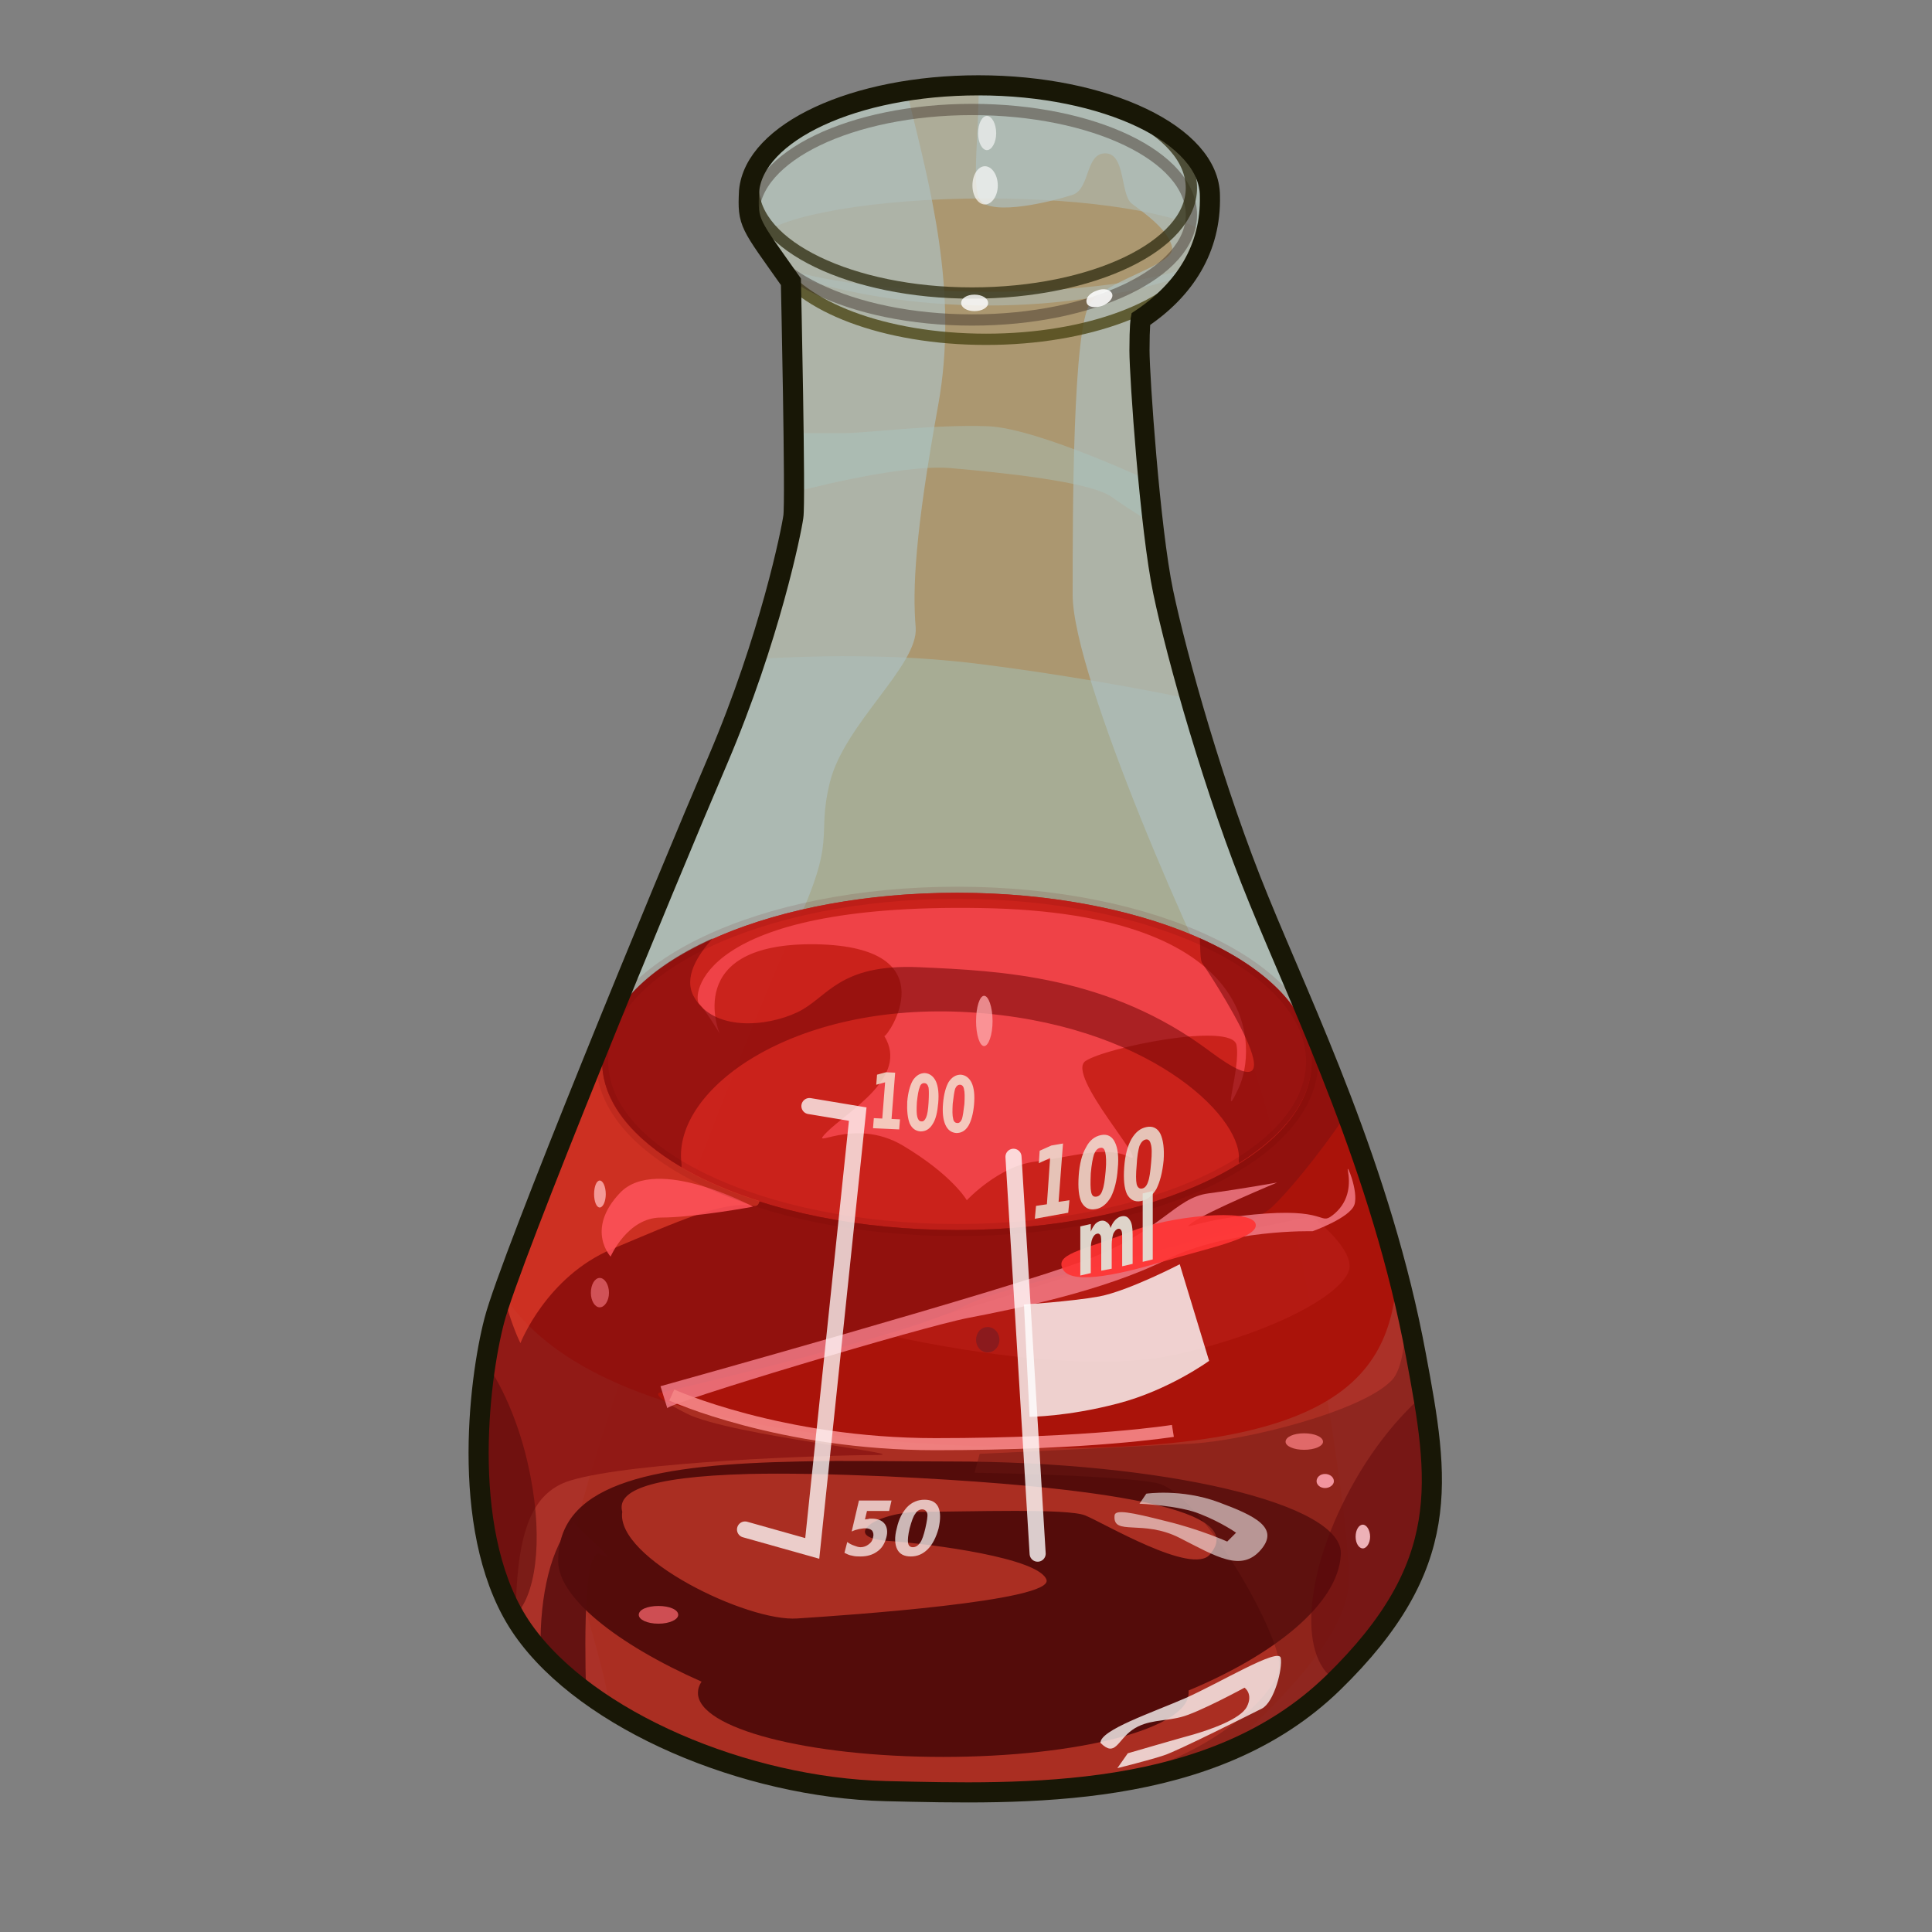 <?xml version="1.0" encoding="UTF-8" standalone="no"?>
<!DOCTYPE svg PUBLIC "-//W3C//DTD SVG 1.0//EN" "http://www.w3.org/TR/2001/REC-SVG-20010904/DTD/svg10.dtd">
<svg xmlns:svg="http://www.w3.org/2000/svg" xmlns="http://www.w3.org/2000/svg" version="1.0" width="100%" height="100%" viewBox="0 0 48 48" id="_red12">
<rect x="0" y="0" width="48" height="48" fill="#808080" stroke="none"/>
<defs id="defs2385"/>
<g id="red12">
<path d="M 24.31,2.12 C 21.22,2.12 18.74,3.29 18.61,4.75 C 18.57,5.56 18.62,5.54 19.65,7 C 19.65,7 19.77,12.48 19.71,12.84 C 19.66,13.2 19.13,15.84 17.84,18.87 C 16.54,21.9 12.66,31.32 12.28,32.81 C 11.89,34.3 11.4,38.23 13,40.5 C 14.59,42.76 18.52,44.41 22,44.5 C 25.47,44.58 30.12,44.73 33.12,41.81 C 36.12,38.89 35.76,36.78 35.18,33.68 C 34.33,29.08 32.38,25.07 31.28,22.37 C 30.17,19.67 29.23,16.29 28.9,14.71 C 28.57,13.14 28.31,9.35 28.31,8.71 C 28.31,8.08 28.34,7.93 28.34,7.93 C 29.44,7.2 30.09,6.17 30.06,4.87 C 30.06,3.36 27.48,2.12 24.31,2.12 z" id="p2464" style="opacity:1;fill:#ab9770;fill-opacity:1;fill-rule:evenodd;stroke:none;marker:none;visibility:visible;display:inline;overflow:visible;enable-background:accumulate"/>
<path d="M 21.59,16.31 C 20.67,16.29 19.73,16.32 18.78,16.37 C 18.52,17.15 18.22,17.97 17.84,18.87 C 16.54,21.9 12.66,31.32 12.28,32.81 C 11.89,34.3 11.4,38.23 13,40.5 C 14.59,42.76 18.52,44.41 22,44.5 C 25.47,44.58 30.12,44.73 33.12,41.81 C 36.12,38.89 35.76,36.78 35.18,33.68 C 34.33,29.08 32.38,25.07 31.28,22.37 C 30.62,20.76 30.04,18.94 29.59,17.37 C 27.42,16.92 25.31,16.61 24.03,16.46 C 23.2,16.37 22.39,16.32 21.59,16.31 z" id="p3386" style="opacity:1;fill:#a1ccc9;fill-opacity:0.41;fill-rule:evenodd;stroke:none"/>
<path d="M 24.31,2.12 C 24.34,3.07 24.13,4.65 24.34,4.96 C 24.63,5.4 26.22,4.98 26.65,4.84 C 27.09,4.69 26.96,3.81 27.46,3.81 C 27.97,3.81 27.83,4.84 28.12,5.06 C 28.41,5.28 29.05,5.72 29.12,6.15 C 29.19,6.59 27.52,6.94 27.09,7.53 C 26.65,8.11 26.65,12.74 26.65,14.78 C 26.65,16.81 29.79,23.93 30.81,25.75 C 31.82,27.56 33.57,37.23 33.5,39.34 C 33.45,40.69 31.64,42.41 30.43,43.53 C 31.4,43.13 32.33,42.58 33.12,41.81 C 36.12,38.89 35.76,36.78 35.18,33.68 C 34.33,29.08 32.38,25.07 31.28,22.37 C 30.17,19.67 29.23,16.29 28.9,14.71 C 28.57,13.14 28.31,9.35 28.31,8.71 C 28.31,8.08 28.34,7.93 28.34,7.93 C 29.44,7.2 30.09,6.17 30.06,4.87 C 30.06,3.36 27.48,2.12 24.31,2.12 z M 22.53,2.28 C 20.32,2.62 18.73,3.58 18.62,4.75 C 18.58,5.56 18.62,5.54 19.65,7 C 19.65,7 19.77,12.48 19.71,12.84 C 19.66,13.2 19.13,15.84 17.84,18.87 C 16.54,21.9 12.66,31.32 12.28,32.81 C 11.89,34.3 11.4,38.23 13,40.5 C 13.5,41.21 14.26,41.87 15.15,42.43 C 14.99,41.26 14.34,39.53 14.25,38.62 C 14.1,37.17 18.52,25.68 19.68,23.21 C 20.85,20.74 20.26,20.89 20.62,19.43 C 20.98,17.98 22.82,16.53 22.75,15.59 C 22.67,14.64 22.73,13.25 23.31,10.06 C 23.82,7.23 23.11,4.65 22.53,2.28 z" id="p3265" style="opacity:1;fill:#aec0bf;fill-opacity:0.7;fill-rule:evenodd;stroke:none"/>
<path d="M 24.31,2.12 C 21.22,2.12 18.76,3.29 18.62,4.75 C 18.59,5.25 18.62,5.46 18.87,5.87 C 19.41,5.35 21.72,4.93 24.5,4.93 C 27.11,4.93 29.27,5.3 29.96,5.78 C 30.03,5.49 30.07,5.18 30.06,4.87 C 30.06,3.36 27.48,2.12 24.31,2.12 z M 29.65,6.59 C 28.73,6.98 26.78,7.25 24.5,7.25 C 22.26,7.24 20.32,6.99 19.37,6.62 C 19.42,6.69 19.47,6.73 19.53,6.81 C 20.97,7.29 22.71,7.59 24.56,7.59 C 26.37,7.59 28.04,7.31 29.46,6.84 C 29.52,6.75 29.6,6.68 29.65,6.59 z" id="p3270" style="opacity:1;fill:#aec0bf;fill-opacity:0.51;fill-rule:evenodd;stroke:none;marker:none;visibility:visible;display:inline;overflow:visible;enable-background:accumulate"/>
<path d="M 19.68,10.76 L 19.73,12.23 C 19.73,12.23 22.36,11.52 23.62,11.63 C 24.87,11.74 27.06,11.96 27.61,12.34 C 28.16,12.73 28.7,13.05 28.7,13.05 L 28.7,12.01 C 28.7,12.01 25.8,10.64 24.55,10.59 C 23.18,10.54 21.54,10.76 20.99,10.76 C 20.45,10.76 19.73,10.76 19.68,10.76 z" id="p3434" style="opacity:1;fill:#a9c7c1;fill-opacity:0.41;fill-rule:evenodd;stroke:none"/>
<path d="M 19.25,6.5 C 19.88,7.61 21.96,8.43 24.5,8.43 C 27.03,8.43 29.15,7.61 29.78,6.5" id="p3278" style="fill:none;fill-opacity:1;fill-rule:evenodd;stroke:#4b4615;stroke-width:0.28;stroke-linecap:round;stroke-linejoin:miter;marker:none;stroke-miterlimit:4;stroke-dasharray:none;stroke-dashoffset:0;stroke-opacity:0.79;visibility:visible;display:inline;overflow:visible;enable-background:accumulate"/>
<path d="M 29.60,5.34 C 29.60,6.77 27.16,7.95 24.15,7.95 C 21.15,7.95 18.72,6.77 18.72,5.34 C 18.72,3.89 21.15,2.72 24.15,2.72 C 27.16,2.72 29.60,3.89 29.60,5.34 L 29.60,5.34 z" id="p3245" style="fill:none;fill-opacity:1;fill-rule:evenodd;stroke:#3a2d24;stroke-width:0.28;stroke-linecap:round;stroke-linejoin:miter;marker:none;stroke-miterlimit:4;stroke-dasharray:none;stroke-dashoffset:0;stroke-opacity:0.44;visibility:visible;display:inline;overflow:visible;enable-background:accumulate"/>
<path d="M 29.60,4.67 C 29.60,6.10 27.16,7.28 24.15,7.28 C 21.15,7.28 18.72,6.10 18.72,4.67 C 18.72,3.22 21.15,2.05 24.15,2.05 C 27.16,2.05 29.60,3.22 29.60,4.67 L 29.60,4.67 z" id="p3243" style="fill:none;fill-opacity:1;fill-rule:evenodd;stroke:#2f2c11;stroke-width:0.28;stroke-linecap:round;stroke-linejoin:miter;marker:none;stroke-miterlimit:4;stroke-dasharray:none;stroke-dashoffset:0;stroke-opacity:0.76;visibility:visible;display:inline;overflow:visible;enable-background:accumulate"/>
<path d="M 23.78,22.18 C 19.28,22.18 15.57,23.77 15.03,25.84 L 14.96,25.84 C 13.89,28.47 12.92,30.91 12.5,32.15 C 13.58,33.84 16.23,35.41 22.62,35.84 C 32.81,36.53 34.53,34.53 34.71,31.68 C 34.71,31.67 34.71,31.66 34.71,31.65 C 34.16,29.52 33.43,27.57 32.71,25.84 L 32.53,25.84 C 31.98,23.77 28.27,22.18 23.78,22.18 z" id="p3333" style="fill:#a30e0b;fill-opacity:0.87;fill-rule:evenodd;stroke:none"/>
<path d="M 21.75,33.1 C 21.75,33.1 26.51,34.27 29.24,33.65 C 31.97,33.02 33.53,32.01 33.53,31.46 C 33.53,30.92 32.59,30.22 32.59,30.22 C 32.59,30.22 28.46,31.07 27.52,31.39 C 26.59,31.7 22.53,33.02 21.75,33.1 z" id="p3353" style="fill:#f2565d;fill-opacity:0.68;fill-rule:evenodd;stroke:none"/>
<path d="M 32.6,26.37 C 32.6,28.68 28.65,30.56 23.78,30.56 C 18.9,30.56 14.96,28.68 14.96,26.37 C 14.96,24.05 18.9,22.18 23.78,22.18 C 28.65,22.18 32.6,24.05 32.6,26.37 z" id="p3288" style="fill:#d6231b;fill-opacity:0.76;fill-rule:evenodd;stroke:none;marker:none;visibility:visible;display:inline;overflow:visible;enable-background:accumulate"/>
<path d="M 14.96,25.84 C 13.68,29.01 12.48,32 12.28,32.81 C 11.89,34.3 11.4,38.23 13,40.5 C 14.59,42.76 18.52,44.41 22,44.5 C 25.47,44.58 30.12,44.73 33.12,41.81 C 36.12,38.89 35.76,36.78 35.18,33.68 C 34.64,30.75 33.64,28.1 32.71,25.84 L 32.53,25.84 C 32.57,26.01 32.59,26.19 32.59,26.37 C 32.59,28.69 28.65,30.56 23.78,30.56 C 18.91,30.56 14.96,28.69 14.96,26.37 C 14.96,26.19 14.98,26.01 15.03,25.84 L 14.96,25.84 z" id="r3290" style="fill:#ab0f05;fill-opacity:0.8;fill-rule:evenodd;stroke:none;marker:none;visibility:visible;display:inline;overflow:visible;enable-background:accumulate"/>
<path d="M 19.87,36.31 C 16.39,36.38 13.92,36.79 13.87,38.71 C 13.79,39.66 15.35,40.86 17.43,41.78 C 17.37,41.87 17.34,41.96 17.34,42.06 C 17.34,42.94 20.06,43.65 23.43,43.65 C 26.8,43.65 29.53,42.94 29.53,42.06 C 29.53,42.04 29.53,42.02 29.53,42 C 31.66,41.11 33.23,39.86 33.31,38.65 C 33.46,37.35 28.86,36.31 23.62,36.31 C 22.29,36.31 21.03,36.28 19.87,36.31 z M 18.62,36.62 C 19.51,36.6 20.63,36.62 22.03,36.68 C 30.69,37.09 30.5,38.09 30.06,38.62 C 29.62,39.15 27.41,37.83 26.96,37.65 C 26.52,37.47 24.05,37.56 22.9,37.56 C 21.75,37.56 20.88,38.19 22.03,38.28 C 23.18,38.36 25.82,38.71 26,39.25 C 26.17,39.78 21.05,40.13 19.81,40.21 C 18.57,40.3 15.29,38.71 15.46,37.56 C 15.33,37.09 15.95,36.69 18.62,36.62 z" id="p3306" style="fill:#470707;fill-opacity:0.87;fill-rule:evenodd;stroke:none;marker:none;visibility:visible;display:inline;overflow:visible;enable-background:accumulate"/>
<path d="M 14.25,37.81 C 13.69,38.42 13.41,39.63 13.43,40.96 C 13.44,40.97 13.43,40.99 13.43,41 C 13.76,41.36 14.12,41.7 14.56,42.03 C 14.52,40.53 14.52,38.38 14.93,38.62 C 15.55,38.97 14.25,37.9 14.25,37.81 z" id="p3320" style="fill:#560d0d;fill-opacity:0.83;fill-rule:evenodd;stroke:none"/>
<path d="M 34.93,32.59 C 34.92,33.33 34.84,34 34.59,34.28 C 33.87,35.06 30.93,35.8 29.56,35.87 C 28.19,35.94 24.34,36.12 24.34,36.12 L 24.21,36.59 C 24.21,36.59 27.6,36.64 28.71,36.84 C 29.82,37.03 31.91,40.75 31.78,41.46 C 31.65,42.18 29.96,43.69 27.75,44.15 C 27.47,44.21 27.26,44.27 27.12,44.34 C 29.31,44.07 31.46,43.42 33.12,41.81 C 36.12,38.89 35.76,36.78 35.18,33.68 C 35.11,33.31 35.01,32.95 34.93,32.59 z" id="p3360" style="fill:#6c1814;fill-opacity:0.43;fill-rule:evenodd;stroke:none"/>
<path d="M 27.34,43.3 C 27.34,42.98 28.6,42.56 29.45,42.19 C 30.29,41.82 31.77,40.92 31.82,41.19 C 31.87,41.45 31.66,42.29 31.35,42.45 C 31.03,42.61 29.24,43.51 28.92,43.61 C 28.6,43.72 27.76,43.93 27.76,43.93 L 28.02,43.56 C 28.02,43.56 29.29,43.19 29.66,43.09 C 30.03,42.98 30.82,42.72 30.98,42.4 C 31.14,42.08 30.92,41.93 30.92,41.93 C 30.92,41.93 29.76,42.56 29.34,42.66 C 28.92,42.77 28.5,42.72 28.13,42.98 C 27.76,43.24 27.71,43.67 27.34,43.3 z" id="p3341" style="fill:#ffffff;fill-opacity:0.76;fill-rule:evenodd;stroke:none"/>
<path d="M 27.69,37.66 C 27.65,38.17 28.39,37.74 29.31,38.21 C 30.23,38.68 30.84,39.06 31.32,38.51 C 31.8,37.96 31.19,37.66 30.27,37.32 C 29.35,36.98 28.48,37.11 28.48,37.11 L 28.31,37.36 C 28.31,37.36 29.31,37.4 29.83,37.62 C 30.36,37.83 30.71,38.08 30.71,38.08 L 30.49,38.3 C 30.49,38.3 29.83,38 28.96,37.79 C 28.09,37.57 27.69,37.49 27.69,37.66 z" id="p3343" style="fill:#ffffff;fill-opacity:0.56;fill-rule:evenodd;stroke:none"/>
<path d="M 14.96,25.84 C 13.68,29.01 12.48,32 12.28,32.81 C 11.91,34.24 11.43,37.92 12.81,40.21 C 12.83,38.2 13.14,37.09 14.18,36.78 C 15.74,36.31 20.58,36.15 21.75,36.15 C 22.91,36.15 18.15,35.67 17.06,35.12 C 15.97,34.57 16.46,34.59 16.46,34.59 C 16.46,34.59 22.61,33.17 23.93,32.46 C 25.26,31.76 30.65,30.85 31.59,30 C 31.97,29.65 32.74,28.73 33.43,27.71 C 33.19,27.07 32.96,26.43 32.71,25.84 L 32.53,25.84 C 32.57,26.01 32.59,26.19 32.59,26.37 C 32.59,28.69 28.65,30.56 23.78,30.56 C 18.91,30.56 14.96,28.69 14.96,26.37 C 14.96,26.19 14.98,26.01 15.03,25.84 L 14.96,25.84 z" id="p3355" style="fill:#85100f;fill-opacity:0.69;fill-rule:evenodd;stroke:none"/>
<path d="M 16.58,34.99 L 16.41,34.44 C 16.41,34.44 25.11,32.02 26.99,31.3 C 28.86,30.59 29.19,29.76 30.02,29.65 C 30.84,29.54 31.73,29.38 31.73,29.38 C 31.73,29.38 30.02,30.09 29.63,30.37 C 29.25,30.64 29.85,30.26 31.45,30.15 C 33.05,30.04 32.77,30.48 33.16,30.15 C 33.54,29.82 33.54,29.38 33.49,29.1 C 33.43,28.82 33.76,29.6 33.65,29.93 C 33.54,30.26 32.61,30.59 32.61,30.59 C 32.61,30.59 30.51,30.53 28.97,31.3 C 27.43,32.07 25.22,32.52 24.07,32.74 C 22.91,32.96 16.52,34.88 16.58,34.99 z" id="p3345" style="fill:#fa8591;fill-opacity:0.77;fill-rule:evenodd;stroke:none"/>
<path d="M 16.69,34.66 C 16.69,34.66 19.39,35.88 23.24,35.88 C 27.1,35.88 29.14,35.55 29.14,35.55" id="p3347" style="fill:none;fill-rule:evenodd;stroke:#f58686;stroke-width:0.30;stroke-linecap:butt;stroke-linejoin:miter;stroke-miterlimit:4;stroke-dasharray:none;stroke-opacity:0.92"/>
<path d="M 21.97,25.74 C 22.6,26.76 21.06,27.61 20.55,28.12 C 20.04,28.63 21.18,27.72 22.43,28.46 C 23.67,29.2 24.02,29.82 24.02,29.82 C 24.02,29.82 24.81,28.97 25.72,28.86 C 26.63,28.74 27.48,28.46 28.05,28.74 C 28.61,29.03 26.46,26.7 26.97,26.36 C 27.48,26.02 30.6,25.39 30.72,25.96 C 30.83,26.53 30.32,28.01 30.77,27.04 C 31.23,26.08 31.4,22.67 24.36,22.56 C 17.31,22.44 17.2,24.77 17.37,24.94 C 17.54,25.11 17.88,25.68 17.88,25.68 C 17.88,25.68 16.92,23.41 20.27,23.46 C 23.62,23.52 22.03,25.79 21.97,25.74 z" id="p3349" style="fill:#fa4d55;fill-opacity:0.75;fill-rule:evenodd;stroke:none"/>
<path d="M 14.96,25.84 C 13.9,28.45 12.93,30.87 12.5,32.12 C 12.69,32.9 12.93,33.37 12.93,33.37 C 12.93,33.37 13.57,31.72 15.21,31.03 C 16.86,30.34 17.96,29.83 18.71,29.96 C 18.81,29.98 18.85,29.93 18.87,29.84 C 16.51,29.09 14.96,27.82 14.96,26.37 C 14.96,26.19 14.98,26.01 15.03,25.84 L 14.96,25.84 z" id="p3365" style="fill:#ff4a34;fill-opacity:0.54;fill-rule:evenodd;stroke:none"/>
<path d="M 12.06,33.84 C 11.79,35.56 11.7,38.29 12.78,40.15 C 13.3,39.68 13.5,38.32 13.18,36.68 C 12.96,35.52 12.53,34.51 12.06,33.84 z" id="p3370" style="fill:#570c09;fill-opacity:0.56;fill-rule:evenodd;stroke:none;marker:none;visibility:visible;display:inline;overflow:visible;enable-background:accumulate"/>
<path d="M 35.34,34.68 C 34.74,35.21 34.15,35.93 33.65,36.81 C 32.43,38.95 32.22,41.13 33.18,41.75 C 35.79,39.18 35.77,37.24 35.34,34.68 z" id="p3375" style="fill:#590609;fill-opacity:0.45;fill-rule:evenodd;stroke:none;marker:none;visibility:visible;display:inline;overflow:visible;enable-background:accumulate"/>
<path d="M 34.04,38.18 C 34.04,38.34 33.95,38.47 33.86,38.47 C 33.76,38.47 33.68,38.34 33.68,38.18 C 33.68,38.01 33.76,37.88 33.86,37.88 C 33.95,37.88 34.04,38.01 34.04,38.18 z" id="p3380" style="fill:#fdc5cd;fill-opacity:0.88;fill-rule:evenodd;stroke:none;marker:none;visibility:visible;display:inline;overflow:visible;enable-background:accumulate"/>
<path d="M 32.87,35.82 C 32.87,35.93 32.66,36.02 32.4,36.02 C 32.14,36.02 31.94,35.93 31.94,35.82 C 31.94,35.7 32.14,35.61 32.4,35.61 C 32.66,35.61 32.87,35.7 32.87,35.82 z" id="p3382" style="fill:#f3797b;fill-opacity:0.81;fill-rule:evenodd;stroke:none;marker:none;visibility:visible;display:inline;overflow:visible;enable-background:accumulate"/>
<path d="M 33.14,36.8 C 33.14,36.89 33.04,36.97 32.92,36.97 C 32.8,36.97 32.71,36.89 32.71,36.8 C 32.71,36.7 32.8,36.62 32.92,36.62 C 33.04,36.62 33.14,36.7 33.14,36.8 z" id="p3384" style="fill:#fb9da9;fill-opacity:0.92;fill-rule:evenodd;stroke:none;marker:none;visibility:visible;display:inline;overflow:visible;enable-background:accumulate"/>
<path d="M 17.71,23.31 C 16.01,24.07 14.96,25.17 14.96,26.37 C 14.96,27.37 15.7,28.27 16.93,29 C 16.93,28.96 16.94,28.94 16.93,28.9 C 16.71,27.06 19.7,24.88 24.09,25.15 C 28.48,25.42 30.82,27.7 30.78,28.78 C 30.77,28.82 30.78,28.86 30.78,28.9 C 31.91,28.19 32.59,27.33 32.59,26.37 C 32.59,25.16 31.52,24.07 29.81,23.31 C 29.82,23.6 29.82,23.87 29.87,23.93 C 30,24.11 32.57,28 30.06,26.12 C 27.55,24.24 24.86,24.12 22.84,24.03 C 20.82,23.94 20.57,24.79 19.81,25.15 C 19.05,25.51 17.74,25.63 17.25,24.78 C 16.96,24.29 17.34,23.72 17.71,23.31 z" id="p3391" style="fill:#720606;fill-opacity:0.55;fill-rule:evenodd;stroke:none"/>
<path d="M 26.38,31.47 C 26.5,31.95 27.72,31.69 28.84,31.36 C 29.96,31.02 31.33,30.76 31.19,30.39 C 31.04,30.02 29.06,30.2 28.06,30.61 C 27.05,31.02 26.27,31.13 26.38,31.47 z" id="p3396" style="fill:#ff3333;fill-opacity:0.9;fill-rule:evenodd;stroke:none"/>
<path d="M 15.17,31.22 C 15.17,31.22 15.59,30.25 16.42,30.25 C 17.25,30.25 18.71,29.98 18.71,29.98 C 18.71,29.98 16.32,28.69 15.41,29.63 C 14.51,30.57 15.21,31.26 15.17,31.22 z" id="p3398" style="fill:#ff535b;fill-opacity:0.86;fill-rule:evenodd;stroke:none"/>
<path d="M 24.66,25.37 C 24.66,25.71 24.56,25.99 24.45,25.99 C 24.34,25.99 24.25,25.71 24.25,25.37 C 24.25,25.02 24.34,24.74 24.45,24.74 C 24.56,24.74 24.66,25.02 24.66,25.37 z" id="p3400" style="fill:#fdacaf;fill-opacity:0.75;fill-rule:evenodd;stroke:none;marker:none;visibility:visible;display:inline;overflow:visible;enable-background:accumulate"/>
<path d="M 24.83,33.29 C 24.83,33.46 24.7,33.6 24.54,33.6 C 24.37,33.6 24.25,33.46 24.25,33.29 C 24.25,33.11 24.37,32.97 24.54,32.97 C 24.7,32.97 24.83,33.11 24.83,33.29 z" id="p3402" style="fill:#7c1b22;fill-opacity:0.72;fill-rule:evenodd;stroke:none;marker:none;visibility:visible;display:inline;overflow:visible;enable-background:accumulate"/>
<path d="M 16.85,40.12 C 16.85,40.24 16.63,40.34 16.36,40.34 C 16.08,40.34 15.87,40.24 15.87,40.12 C 15.87,39.99 16.08,39.9 16.36,39.9 C 16.63,39.9 16.85,39.99 16.85,40.12 z" id="p3404" style="fill:#ec5f65;fill-opacity:0.8;fill-rule:evenodd;stroke:none;marker:none;visibility:visible;display:inline;overflow:visible;enable-background:accumulate"/>
<path d="M 15.05,29.67 C 15.05,29.85 14.98,30 14.9,30 C 14.82,30 14.76,29.85 14.76,29.67 C 14.76,29.48 14.82,29.33 14.9,29.33 C 14.98,29.33 15.05,29.48 15.05,29.67 L 15.05,29.67 z" id="p3406" style="fill:#feb4b4;fill-opacity:0.8;fill-rule:evenodd;stroke:none;marker:none;visibility:visible;display:inline;overflow:visible;enable-background:accumulate"/>
<path d="M 15.13,32.12 C 15.13,32.32 15.02,32.48 14.9,32.48 C 14.78,32.48 14.68,32.32 14.68,32.12 C 14.68,31.91 14.78,31.75 14.9,31.75 C 15.02,31.75 15.13,31.91 15.13,32.12 L 15.13,32.12 z" id="p3408" style="fill:#fa7c87;fill-opacity:0.61;fill-rule:evenodd;stroke:none;marker:none;visibility:visible;display:inline;overflow:visible;enable-background:accumulate"/>
<path d="M 32.6,26.37 C 32.6,28.68 28.65,30.56 23.78,30.56 C 18.9,30.56 14.96,28.68 14.96,26.37 C 14.96,24.05 18.9,22.18 23.78,22.18 C 28.65,22.18 32.6,24.05 32.6,26.37 z" id="p3301" style="fill:none;fill-opacity:0.76;fill-rule:evenodd;stroke:#5f0303;stroke-width:0.30;stroke-linecap:round;stroke-linejoin:miter;marker:none;stroke-miterlimit:4;stroke-dasharray:none;stroke-dashoffset:0;stroke-opacity:0.12;visibility:visible;display:inline;overflow:visible;enable-background:accumulate"/>
<path d="M 18.51,38 L 20.18,38.47 L 21.31,27.68 L 20.11,27.48" id="p3327" style="fill:none;fill-rule:evenodd;stroke:#ffffff;stroke-width:0.40;stroke-linecap:round;stroke-linejoin:miter;stroke-miterlimit:4;stroke-dasharray:none;stroke-opacity:0.76"/>
<path d="M 25.78,38.6 L 25.18,28.74" id="p3329" style="fill:none;fill-rule:evenodd;stroke:#ffffff;stroke-width:0.40;stroke-linecap:round;stroke-linejoin:miter;stroke-miterlimit:4;stroke-dasharray:none;stroke-opacity:0.79"/>
<path d="M 29.31,31.41 C 29.31,31.41 28.04,32.07 27.31,32.21 C 26.58,32.34 25.44,32.41 25.44,32.41 L 25.58,35.2 C 25.58,35.2 26.51,35.2 27.77,34.87 C 29.04,34.54 30.04,33.81 30.04,33.81 L 29.31,31.41 z" id="p3331" style="fill:#ffffff;fill-opacity:0.8;fill-rule:evenodd;stroke:none"/>
<path d="M 21.34,37.28 L 22.15,37.28 L 22.09,37.54 L 21.54,37.54 L 21.49,37.75 C 21.52,37.75 21.54,37.74 21.57,37.74 C 21.59,37.73 21.62,37.73 21.65,37.73 C 21.8,37.73 21.91,37.77 21.98,37.86 C 22.04,37.94 22.06,38.06 22.02,38.2 C 21.98,38.35 21.91,38.47 21.79,38.55 C 21.68,38.63 21.54,38.67 21.38,38.67 C 21.31,38.67 21.24,38.67 21.17,38.65 C 21.1,38.64 21.04,38.61 20.98,38.58 L 21.05,38.31 C 21.1,38.35 21.16,38.38 21.22,38.4 C 21.27,38.42 21.33,38.44 21.38,38.44 C 21.46,38.44 21.53,38.41 21.58,38.37 C 21.64,38.33 21.68,38.27 21.69,38.2 C 21.71,38.13 21.7,38.08 21.67,38.03 C 21.63,37.99 21.58,37.97 21.5,37.97 C 21.45,37.97 21.4,37.98 21.34,37.99 C 21.29,38 21.22,38.02 21.16,38.05 L 21.34,37.28 M 22.99,37.97 C 23.03,37.79 23.05,37.67 23.04,37.61 C 23.02,37.54 22.98,37.5 22.91,37.5 C 22.84,37.5 22.78,37.54 22.74,37.61 C 22.69,37.67 22.65,37.79 22.6,37.97 C 22.56,38.14 22.55,38.26 22.56,38.33 C 22.57,38.4 22.61,38.44 22.68,38.44 C 22.75,38.44 22.81,38.4 22.86,38.33 C 22.91,38.26 22.95,38.14 22.99,37.97 M 23.32,37.97 C 23.26,38.19 23.17,38.37 23.05,38.49 C 22.93,38.61 22.79,38.67 22.63,38.67 C 22.46,38.67 22.35,38.61 22.29,38.49 C 22.23,38.37 22.22,38.19 22.28,37.97 C 22.33,37.74 22.42,37.57 22.54,37.44 C 22.66,37.32 22.8,37.26 22.97,37.26 C 23.14,37.26 23.25,37.32 23.31,37.44 C 23.37,37.57 23.37,37.74 23.32,37.97" id="text3410" style="fill:#ffffff;fill-opacity:0.7;stroke:none"/>
<path d="M 25.74,29.96 L 26.01,29.92 L 26.09,28.77 L 25.81,28.9 L 25.83,28.59 L 26.12,28.46 L 26.41,28.41 L 26.3,29.86 L 26.57,29.82 L 26.54,30.13 L 25.71,30.28 L 25.74,29.96 M 27.47,29.09 C 27.49,28.87 27.48,28.71 27.46,28.63 C 27.44,28.54 27.4,28.5 27.33,28.52 C 27.27,28.53 27.22,28.58 27.18,28.68 C 27.15,28.77 27.12,28.93 27.1,29.15 C 27.09,29.38 27.09,29.53 27.11,29.62 C 27.13,29.71 27.17,29.74 27.24,29.73 C 27.31,29.72 27.36,29.67 27.39,29.57 C 27.43,29.47 27.45,29.31 27.47,29.09 M 27.77,29.04 C 27.75,29.33 27.69,29.56 27.6,29.74 C 27.5,29.91 27.37,30.02 27.22,30.04 C 27.06,30.07 26.95,30.01 26.87,29.87 C 26.8,29.72 26.78,29.51 26.8,29.21 C 26.82,28.92 26.88,28.68 26.98,28.51 C 27.07,28.33 27.2,28.23 27.36,28.2 C 27.51,28.17 27.63,28.23 27.7,28.38 C 27.77,28.52 27.8,28.74 27.77,29.04 M 28.6,28.88 C 28.62,28.66 28.62,28.51 28.59,28.42 C 28.57,28.34 28.53,28.3 28.47,28.31 C 28.4,28.32 28.35,28.38 28.31,28.47 C 28.28,28.57 28.25,28.73 28.24,28.95 C 28.22,29.17 28.22,29.33 28.24,29.42 C 28.26,29.5 28.31,29.54 28.37,29.53 C 28.44,29.52 28.49,29.46 28.52,29.37 C 28.56,29.27 28.58,29.11 28.6,28.88 M 28.91,28.83 C 28.88,29.13 28.82,29.36 28.73,29.54 C 28.63,29.71 28.5,29.81 28.35,29.84 C 28.19,29.87 28.08,29.81 28,29.67 C 27.93,29.52 27.91,29.3 27.93,29.01 C 27.95,28.71 28.01,28.48 28.11,28.3 C 28.21,28.13 28.33,28.03 28.49,28 C 28.64,27.97 28.76,28.03 28.83,28.17 C 28.9,28.32 28.93,28.54 28.91,28.83" id="text3423" style="fill:#edebde;fill-opacity:0.8;stroke:none"/>
<path d="M 27.59,30.51 C 27.62,30.43 27.66,30.36 27.71,30.31 C 27.75,30.27 27.80,30.23 27.86,30.22 C 27.96,30.20 28.02,30.23 28.07,30.31 C 28.12,30.38 28.14,30.50 28.14,30.67 L 28.14,31.40 L 27.88,31.46 L 27.88,30.82 C 27.88,30.82 27.88,30.81 27.88,30.80 C 27.88,30.79 27.88,30.78 27.88,30.75 C 27.88,30.67 27.88,30.61 27.86,30.57 C 27.84,30.54 27.82,30.52 27.78,30.53 C 27.73,30.54 27.69,30.59 27.66,30.65 C 27.64,30.72 27.62,30.81 27.62,30.92 L 27.62,31.52 L 27.36,31.57 L 27.36,30.94 C 27.36,30.81 27.36,30.72 27.34,30.69 C 27.32,30.66 27.30,30.64 27.26,30.65 C 27.21,30.66 27.17,30.70 27.14,30.77 C 27.11,30.84 27.10,30.93 27.10,31.04 L 27.10,31.63 L 26.84,31.69 L 26.84,30.47 L 27.10,30.41 L 27.10,30.60 C 27.13,30.52 27.17,30.46 27.21,30.41 C 27.25,30.37 27.30,30.34 27.35,30.33 C 27.41,30.32 27.45,30.33 27.49,30.36 C 27.54,30.39 27.58,30.44 27.59,30.51 M 28.39,29.65 L 28.64,29.59 L 28.64,31.29 L 28.39,31.35 L 28.39,29.65" id="text3427" style="fill:#e4e2d8;fill-opacity:0.93;stroke:none"/>
<path d="M 21.71,27.78 L 21.92,27.79 L 21.99,26.89 L 21.77,26.95 L 21.79,26.7 L 22.01,26.64 L 22.24,26.65 L 22.15,27.8 L 22.36,27.81 L 22.34,28.06 L 21.69,28.03 L 21.71,27.78 M 23.07,27.39 C 23.08,27.22 23.08,27.09 23.07,27.02 C 23.05,26.95 23.02,26.91 22.96,26.91 C 22.91,26.91 22.87,26.94 22.85,27.01 C 22.82,27.08 22.8,27.2 22.78,27.38 C 22.77,27.55 22.77,27.68 22.79,27.75 C 22.81,27.82 22.84,27.86 22.89,27.86 C 22.94,27.87 22.98,27.83 23.01,27.76 C 23.04,27.69 23.06,27.57 23.07,27.39 M 23.31,27.4 C 23.29,27.63 23.25,27.81 23.17,27.93 C 23.09,28.06 22.99,28.11 22.87,28.11 C 22.75,28.1 22.66,28.04 22.6,27.91 C 22.55,27.78 22.53,27.6 22.54,27.37 C 22.56,27.14 22.61,26.96 22.68,26.84 C 22.76,26.72 22.86,26.66 22.98,26.66 C 23.1,26.67 23.19,26.74 23.25,26.86 C 23.31,26.99 23.33,27.17 23.31,27.4 M 23.96,27.43 C 23.97,27.26 23.97,27.13 23.95,27.06 C 23.94,26.99 23.9,26.95 23.85,26.95 C 23.8,26.95 23.76,26.98 23.73,27.05 C 23.71,27.12 23.69,27.24 23.67,27.42 C 23.66,27.59 23.66,27.72 23.68,27.79 C 23.69,27.86 23.73,27.9 23.78,27.9 C 23.83,27.91 23.87,27.87 23.9,27.8 C 23.92,27.73 23.94,27.61 23.96,27.43 M 24.2,27.44 C 24.18,27.67 24.13,27.85 24.06,27.97 C 23.98,28.1 23.88,28.15 23.76,28.15 C 23.64,28.14 23.55,28.08 23.49,27.95 C 23.43,27.82 23.41,27.64 23.43,27.41 C 23.45,27.18 23.5,27 23.57,26.88 C 23.65,26.76 23.75,26.7 23.87,26.7 C 23.99,26.71 24.08,26.78 24.14,26.9 C 24.2,27.03 24.22,27.21 24.2,27.44" id="p3432" style="fill:#f6f2e1;fill-opacity:0.76;stroke:none;display:inline"/>
<path d="M 24.31,2.12 C 21.22,2.12 18.74,3.29 18.61,4.75 C 18.57,5.56 18.62,5.54 19.65,7 C 19.65,7 19.77,12.48 19.71,12.84 C 19.66,13.2 19.13,15.84 17.84,18.87 C 16.54,21.9 12.66,31.32 12.28,32.81 C 11.89,34.3 11.4,38.23 13,40.5 C 14.59,42.76 18.52,44.41 22,44.5 C 25.47,44.58 30.12,44.73 33.12,41.81 C 36.12,38.89 35.76,36.78 35.18,33.68 C 34.33,29.08 32.38,25.07 31.28,22.37 C 30.17,19.67 29.23,16.29 28.9,14.71 C 28.57,13.14 28.31,9.35 28.31,8.71 C 28.31,8.08 28.34,7.93 28.34,7.93 C 29.44,7.2 30.09,6.17 30.06,4.87 C 30.06,3.36 27.48,2.12 24.31,2.12 z" id="stroke01" style="fill:none;fill-opacity:1;fill-rule:evenodd;stroke:#181706;stroke-width:0.5;stroke-linecap:round;stroke-linejoin:miter;marker:none;stroke-miterlimit:4;stroke-dasharray:none;stroke-dashoffset:0;stroke-opacity:1;visibility:visible;display:inline;overflow:visible;enable-background:accumulate"/>
<path d="M 24.55,7.53 C 24.55,7.64 24.4,7.73 24.21,7.73 C 24.02,7.73 23.88,7.64 23.88,7.53 C 23.88,7.41 24.02,7.32 24.21,7.32 C 24.4,7.32 24.55,7.41 24.55,7.53 z" id="p3255" style="fill:#ffffff;fill-opacity:0.81;fill-rule:evenodd;stroke:none;marker:none;visibility:visible;display:inline;overflow:visible;enable-background:accumulate"/>
<path d="M 24.79,4.61 C 24.79,4.87 24.64,5.08 24.47,5.08 C 24.3,5.08 24.16,4.87 24.16,4.61 C 24.16,4.34 24.3,4.13 24.47,4.13 C 24.64,4.13 24.79,4.34 24.79,4.61 z" id="p3257" style="fill:#ffffff;fill-opacity:0.67;fill-rule:evenodd;stroke:none;marker:none;visibility:visible;display:inline;overflow:visible;enable-background:accumulate"/>
<path d="M 24.75,3.31 C 24.75,3.54 24.64,3.73 24.52,3.73 C 24.4,3.73 24.3,3.54 24.3,3.31 C 24.3,3.07 24.4,2.88 24.52,2.88 C 24.64,2.88 24.75,3.07 24.75,3.31 z" id="p3259" style="fill:#ffffff;fill-opacity:0.6;fill-rule:evenodd;stroke:none;marker:none;visibility:visible;display:inline;overflow:visible;enable-background:accumulate"/>
<path d="M 27.63,7.30 C 27.67,7.40 27.55,7.54 27.38,7.60 C 27.20,7.66 27.03,7.63 27.00,7.53 C 26.96,7.41 27.07,7.28 27.25,7.22 C 27.42,7.15 27.59,7.19 27.63,7.30 z" id="p3263" style="fill:#ffffff;fill-opacity:0.87;fill-rule:evenodd;stroke:none;marker:none;visibility:visible;display:inline;overflow:visible;enable-background:accumulate"/>
</g>
</svg>
